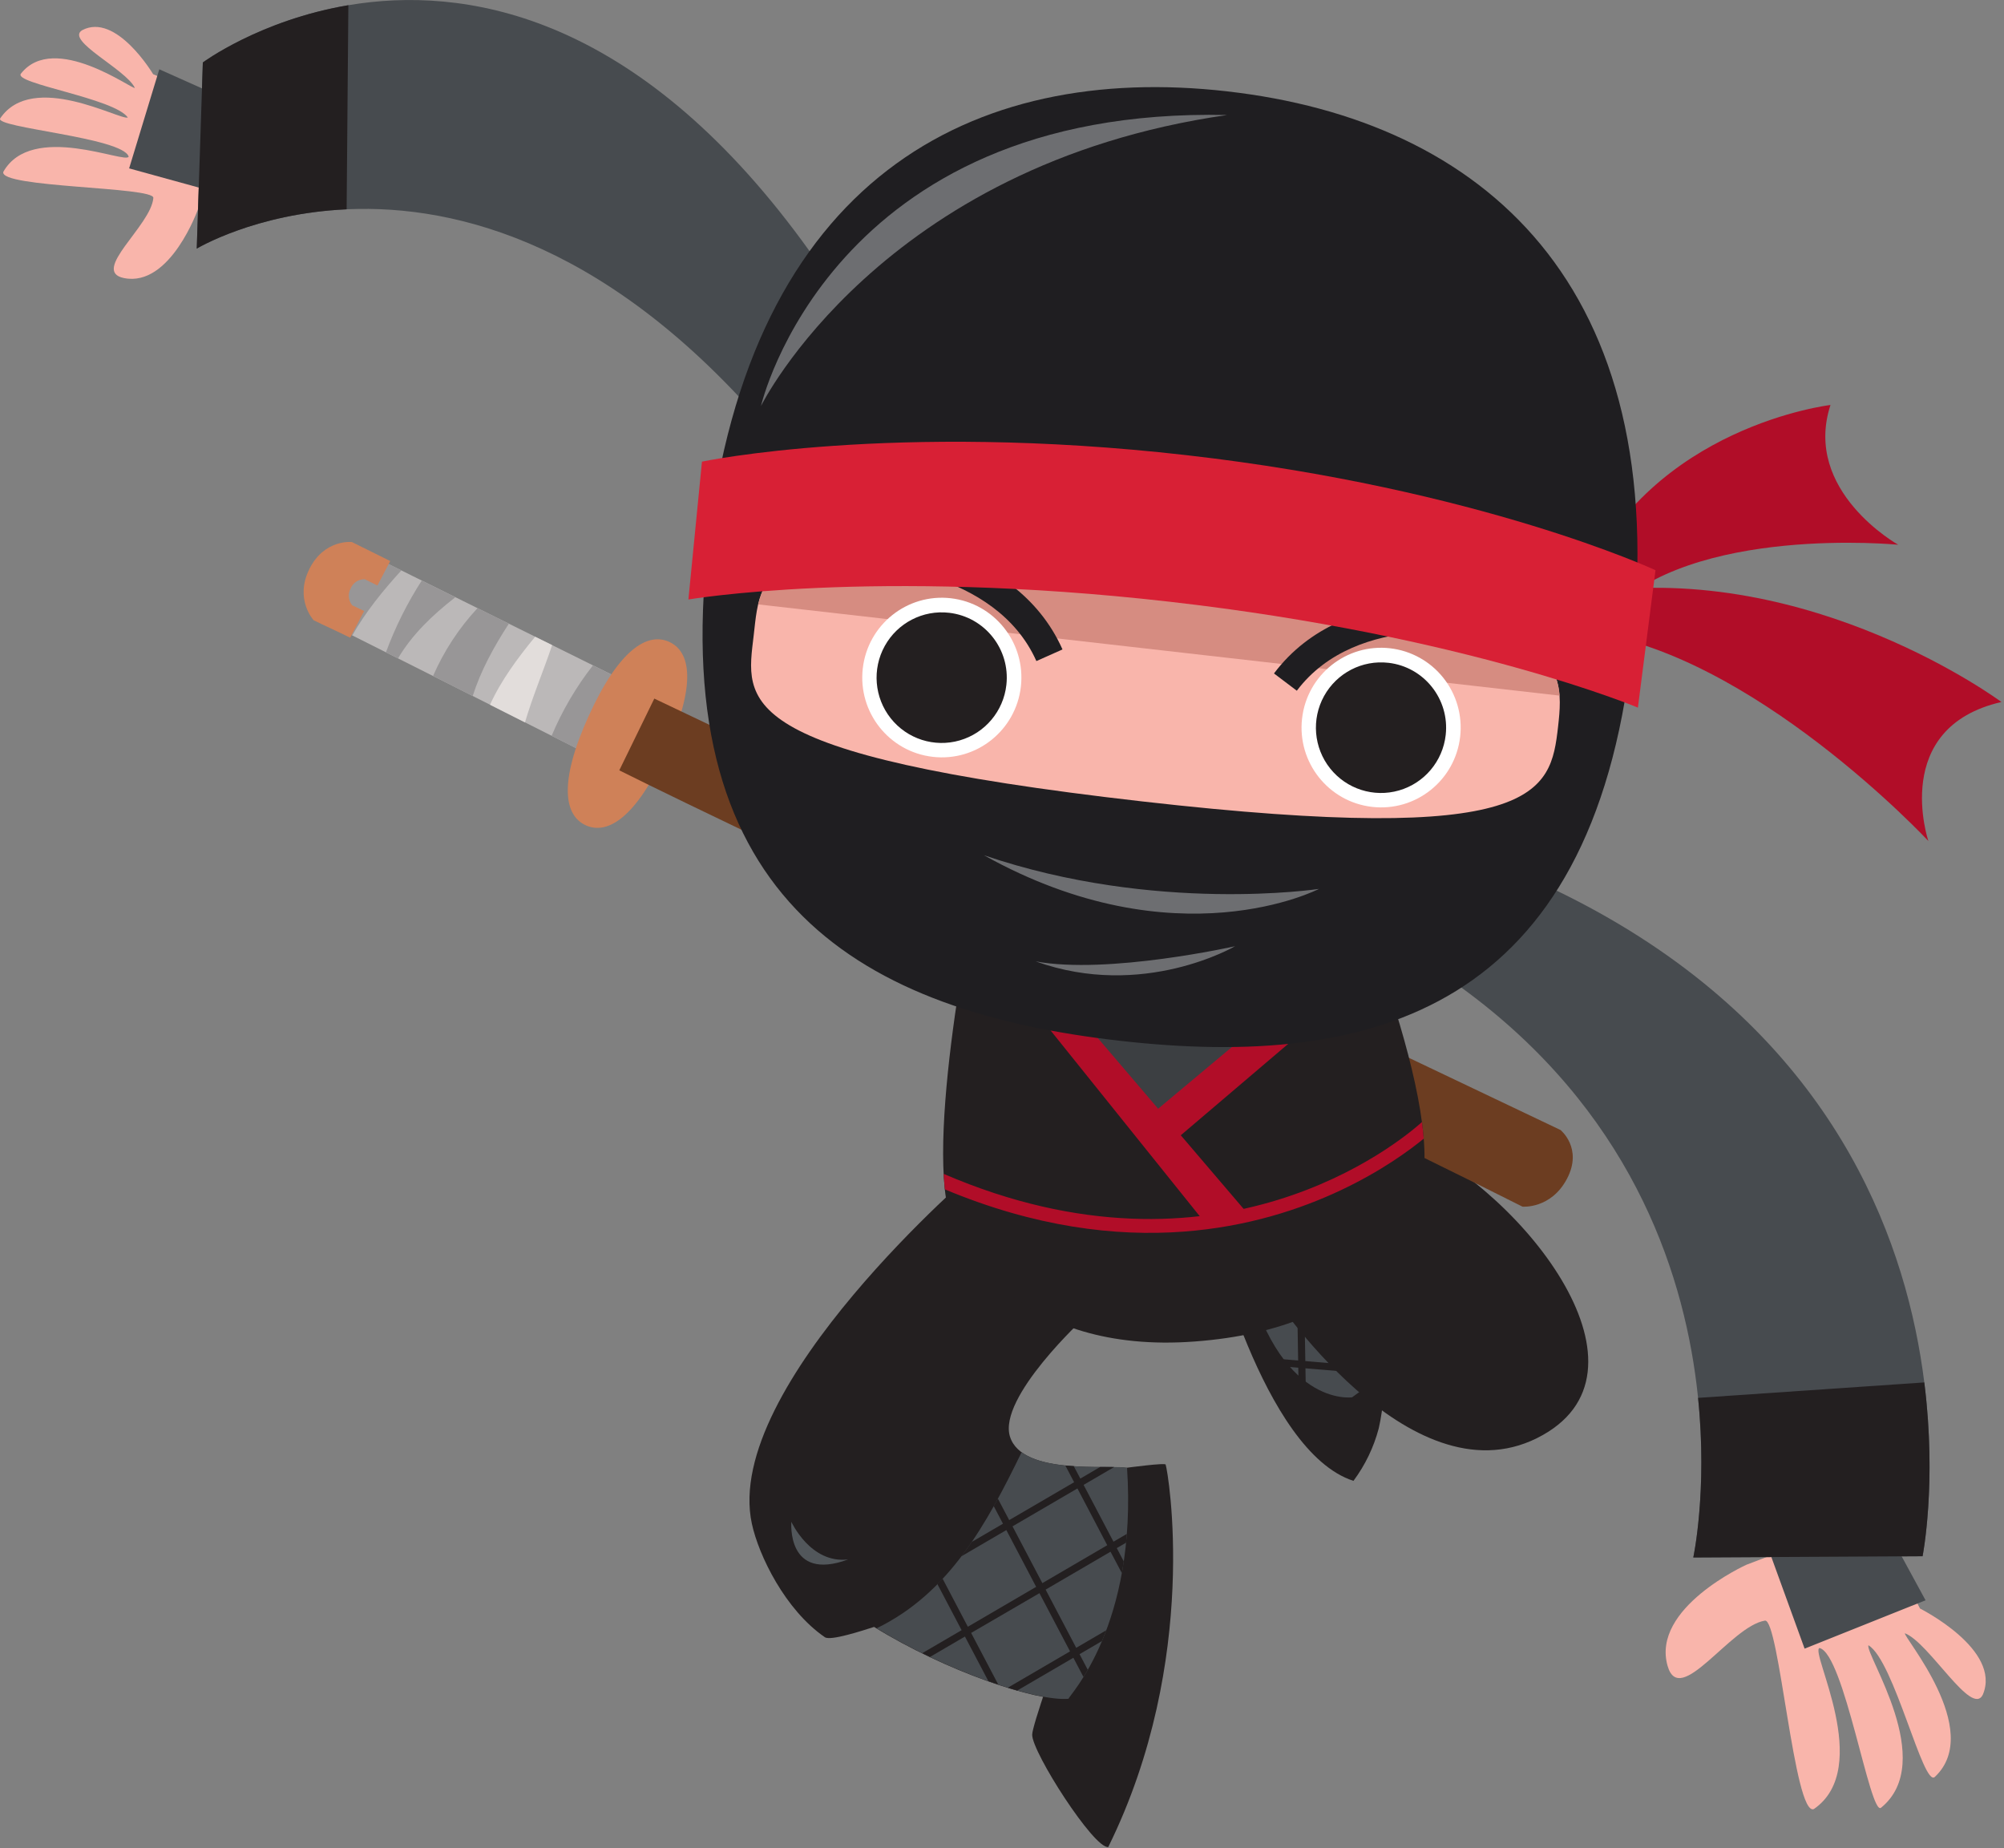 <svg height="154" viewBox="0 0 167 154" width="167" xmlns="http://www.w3.org/2000/svg"><rect x="0" y="0" width="167" height="154" fill="#808080" stroke="none"/><g fill="none"><path d="m93.82 122.301s-7.798 20.76-7.805 22.237c-.007 1.476 5.163 9.529 6.34 9.354 7.706-15.613 4.97-31.382 4.784-31.853.094-.199-3.319.263-3.319.263z" fill="#231f20"/><path d="m100.846 102.652s4.357 18.288 11.942 20.732c.976-1.311 1.692-2.797 2.109-4.379 1.602-7.04-1.392-17.347-1.392-17.347z" fill="#231f20"/><path d="m112.673 116.423 3.505-2.548-12.464-8.313c2.736 11.771 8.959 10.86 8.959 10.86z" fill="#474b4f"/><path d="m117.409 95.075-11.482 12.609s11.433 17.486 22.158 12.138c10.725-5.349-.986-20.311-10.676-24.746z" fill="#231f20"/><path d="m84.168 119.711c-1.038-3.279 6.213-9.935 6.213-9.935l-8.963-12.358s-21.229 18.078-18.764 29.532c.568 2.642 2.779 7.194 6.086 9.462.472.324 3.111-.544 4.1-.859 5.982 3.7 13.549 6.24 16.2 6.002.057-.296 5.751-6.094 4.88-19.242-1.344-.312-8.713.674-9.751-2.602z" fill="#231f20"/><path d="m85.135 121c-2.911 5.959-6.017 11.724-12.082 14.667 5.946 3.631 13.369 6.11 15.988 5.874.057-.296 5.751-6.094 4.88-19.242-1.127-.251-6.463.397-8.786-1.299z" fill="#474b4f"/><path d="m90.3 123.72 2.557-1.493h-1.179l-1.651.968-.543-1.031c-.236-.017-.472-.035-.708-.062l.734 1.396-5.411 3.156-.944-1.791c-.113.211-.236.421-.344.627l.771 1.464-2.606 1.521c-.276.409-.566.807-.863 1.197l3.748-2.188 2.484 4.731-5.692 3.324-2.106-4.012c-.144.154-.288.305-.434.454l2.021 3.844-3.283 1.916.649.315 2.911-1.701 1.958 3.723.821.279-2.262-4.303 5.692-3.312 2.55 4.849-5.189 3.028c.269.085.528.163.785.237l4.682-2.732.842 1.602c.116-.185.236-.383.359-.598l-.686-1.303 1.866-1.091c.12-.284.236-.587.356-.899l-2.5 1.46-2.55-4.849 5.409-3.158.944 1.784c.057-.317.111-.643.16-.975l-.583-1.109.774-.452c.024-.237.047-.473.064-.731l-1.113.648zm-3.437 8.185-2.486-4.731 5.409-3.158 2.484 4.731z" fill="#231f20"/><path d="m26.057 47.548c-1.149 2.314.333 3.903.333 3.903 5.284 2.645 14.688 7.383 25.161 12.67l2.88-6.2-25.123-12.445s-2.104-.241-3.25 2.072z" fill="#bbb8b8"/><g fill="#989697"><path d="m45.967 61.309 5.583 2.815 2.88-6.2-5.019-2.486c-1.402 1.795-2.56 3.77-3.444 5.871z"/><path d="m36.089 56.322 3.302 1.67c.67-2.101 1.738-4.064 3.014-6.028l-2.614-1.294c-1.544 1.661-2.796 3.571-3.703 5.651z"/><path d="m32.162 54.352 1.007.506c1.156-1.968 2.871-3.619 4.781-5.1l-2.805-1.386c-1.209 1.878-2.209 3.884-2.984 5.98z"/><path d="m26.057 47.548c-1.149 2.314.333 3.903.333 3.903l2.97 1.488c1.094-1.935 2.547-3.728 4.088-5.415l-4.14-2.051s-2.104-.239-3.25 2.075z"/></g><path d="m40.835 58.719 2.913 1.469c.642-2.179 1.552-4.322 2.264-6.437l-1.415-.698c-1.432 1.732-2.847 3.643-3.762 5.666z" fill="#e2dddb"/><path d="m55.761 53.477c-1.783-.811-4.168.591-6.704 6.177-2.536 5.585-2.024 8.303-.236 9.112 1.788.809 4.168-.589 6.704-6.174 2.536-5.585 2.029-8.303.236-9.115z" fill="#cf8158"/><path d="m130.043 94.151-75.518-35.945-2.918 5.978c11.136 5.58 56.044 26.655 75.268 36.354 0 0 2.382.206 3.713-2.335 1.33-2.541-.545-4.052-.545-4.052z" fill="#6c3d21"/><path d="m25.776 47.421c-1.25 2.524.363 4.258.363 4.258.863.431 1.988.927 3.043 1.455l1.163-2.226c-.347-.173-.708-.336-.995-.473-.328-.403-.376-.966-.123-1.419.198-.473.668-.773 1.179-.752l1.047.52 1.066-2.039-3.196-1.583s-2.297-.265-3.548 2.259z" fill="#cf8158"/><path d="m82.014 70.98s-4.493 20.29-3.18 28.879c.601 3.939 6.154 13.011 20.729 11.913 14.796-1.105 18.342-9.413 19.007-13.441 1.389-8.384-7.93-29.097-7.93-29.097z" fill="#231f20"/><path d="m96.419 93.505 12.244-10.402-21.347-1.074z" fill="#3c3f42"/><path d="m96.03 92.781 1.911 2.198 13.565-11.542-5.274.811z" fill="#b10d28"/><path d="m85.486 83.288 14.881 18.53 3.616-.686-15.157-17.758z" fill="#b10d28"/><path d="m6.84 2.522c-1.415.866 3.637 3.231 4.397 4.797-.113.225-6.722-4.712-9.492-1.183-.679.828 7.784 2.044 8.907 3.655-.611.265-7.935-3.913-10.633.071-.517.783 10.204 1.585 10.704 3.184-.165.674-8.074-2.922-10.445 1.27-.403 1.332 12.586 1.237 12.501 2.174-.189 2.316-5.262 6.106-2.451 6.678 3.875.788 6.182-5.767 6.182-5.767l2.472-8.585-6.22-2.633s-3.081-5.178-5.923-3.662z" fill="#f9b5ab"/><path d="m13.275 5.774-2.514 8.256 6.892 1.897-.118-8.249z" fill="#474b4f"/><path d="m16.903 5.204-.507 15.509s27.503-16.59 54.7 24.526l4.057-11.707c-27.034-51.511-58.25-28.328-58.25-28.328z" fill="#474b4f"/><path d="m16.903 5.204-.507 15.509s4.85-2.926 12.49-3.274l.144-17.006c-7.385 1.249-12.126 4.771-12.126 4.771z" fill="#231f20"/><path d="m160.004 134.025-3.967-7.65-10.501 3.998s-7.968 3.598-6.567 8.44c1.019 3.52 5.229-3.312 8.109-3.785 1.179-.192 2.444 16.346 4.074 15.703 5.001-3.437-.356-13.143.472-13.42 2.059.473 4.213 14.037 5.128 13.309 4.718-3.837-1.319-12.739-1.054-13.541 2.142 1.254 4.574 11.913 5.541 10.969 4.137-3.88-2.76-11.797-2.488-11.963 2.043.811 5.555 7.009 6.484 5.114 1.595-3.759-5.229-7.175-5.229-7.175z" fill="#f9b5ab"/><path d="m147.267 128.778 3.116 8.585 10.079-4.029-2.845-5.23z" fill="#474b4f"/><path d="m120.037 70.301-5.333 7.57c33.73 17.997 26.404 51.901 26.404 51.901l19.106-.104s8.574-43.139-40.177-59.367z" fill="#474b4f"/><path d="m141.507 116.47c.795 7.773-.399 13.297-.399 13.297l19.106-.104s1.205-6.056.144-14.48z" fill="#231f20"/><path d="m132.534 49.356-.519 3.265c13.933 1.625 28.682 17.449 28.682 17.449s-3.201-9.446 6.088-11.58c0 0-15.825-11.759-34.252-9.134z" fill="#b10d28"/><path d="m152.541 33.743s-14.844 1.727-20.634 14.882l2.087 2.545c6.916-7.48 24.189-5.782 24.189-5.782s-7.989-4.464-5.642-11.646z" fill="#b10d28"/><path d="m102.271 7.612c-21.262-2.422-39.821 7.314-43.286 37.902-3.368 29.735 13.065 38.782 34.325 41.202s39.306-2.702 42.672-32.435c3.465-30.587-12.445-44.246-33.711-46.668z" fill="#1f1e21"/><path d="m63.415 33.828s9.926-20.108 38.853-24.245c-33.117-.731-38.853 24.245-38.853 24.245z" fill="#6d6e71"/><path d="m97.464 46.683c-34.502-3.929-34.013.681-34.653 6.229s-2.123 9.935 32.376 13.862c33.049 3.764 34.025-.681 34.652-6.229.627-5.547.672-10.099-32.376-13.862z" fill="#f9b5ab"/><path d="m97.464 46.683c-28.984-3.312-33.282-.572-34.289 3.674l66.793 7.601c-.33-4.395-4.736-8.114-32.504-11.274z" fill="#d68c81"/><path d="m115.841 54.014c-3.638-.414-6.922 2.208-7.336 5.857s2.201 6.943 5.839 7.358 6.923-2.206 7.337-5.855c.199-1.753-.305-3.513-1.4-4.893-1.095-1.38-2.693-2.267-4.44-2.466z" fill="#fff"/><path d="m115.702 55.225c-2.181-.251-4.299.842-5.363 2.768s-.866 4.306.502 6.028c1.368 1.722 3.637 2.447 5.747 1.837 2.11-.61 3.645-2.436 3.888-4.625.331-2.98-1.804-5.667-4.774-6.009z" fill="#231f20"/><path d="m79.231 49.845c-3.638-.413-6.922 2.21-7.334 5.859-.412 3.649 2.203 6.942 5.842 7.356 3.638.414 6.922-2.209 7.335-5.858.41-3.649-2.205-6.941-5.843-7.357z" fill="#fff"/><path d="m79.096 51.057c-2.182-.253-4.3.839-5.366 2.765s-.869 4.306.499 6.029c1.368 1.723 3.637 2.449 5.747 1.839s3.646-2.436 3.889-4.624c.332-2.978-1.801-5.665-4.769-6.009z" fill="#231f20"/><path d="m108.069 57.55-1.904-1.438c5.977-7.946 17.644-5.623 18.136-5.521l-.484 2.34c-.106-.021-10.69-2.108-15.749 4.62z" fill="#1f1e21"/><path d="m86.366 55.08c-3.425-7.691-14.207-8.043-14.318-8.043l.052-2.389c.507.014 12.395.374 16.441 9.462z" fill="#1f1e21"/><path d="m58.497 38.46-1.13 11.49s15.332-2.635 40.099.185c24.767 2.82 39.026 8.824 39.026 8.824l1.467-11.449s-14.596-6.799-39.115-9.59c-24.519-2.791-40.347.542-40.347.542z" fill="#d82035"/><path d="m78.641 97.808c.024.447.052.88.097 1.289 7.522 3.144 14.216 3.946 19.894 3.52 10.591-.79 17.658-5.815 20.012-7.745-.038-.447-.085-.908-.149-1.382-1.904 1.708-16.971 14.182-39.854 4.317z" fill="#b10d28"/><path d="m81.993 71.256c16.063 8.963 27.925 2.806 27.925 2.806s-13.622 2.075-27.925-2.806z" fill="#6d6e71"/><path d="m86.305 80.101c8.963 3.217 16.613-1.261 16.613-1.261s-10.61 2.38-16.613 1.261z" fill="#6d6e71"/><path d="m108.366 110.27.092 5.623" fill="#fff"/><path d="m108.112 110.268.597-0-0 5.625-.597 0z" fill="#231f20" transform="matrix(1 -.017 .017 1 -1.86 1.813)"/><path d="m106.418 113.551 5.477.457" fill="#fff"/><path d="m108.852 111.02.598-0-.001 5.498-.598 0z" fill="#231f20" transform="matrix(.083 -.997 .997 .083 -13.267 213.124)"/><path d="m65.946 126.796s-.434 5.051 4.734 3.134c-3.14.381-4.734-3.134-4.734-3.134z" fill="#52575b"/></g></svg>